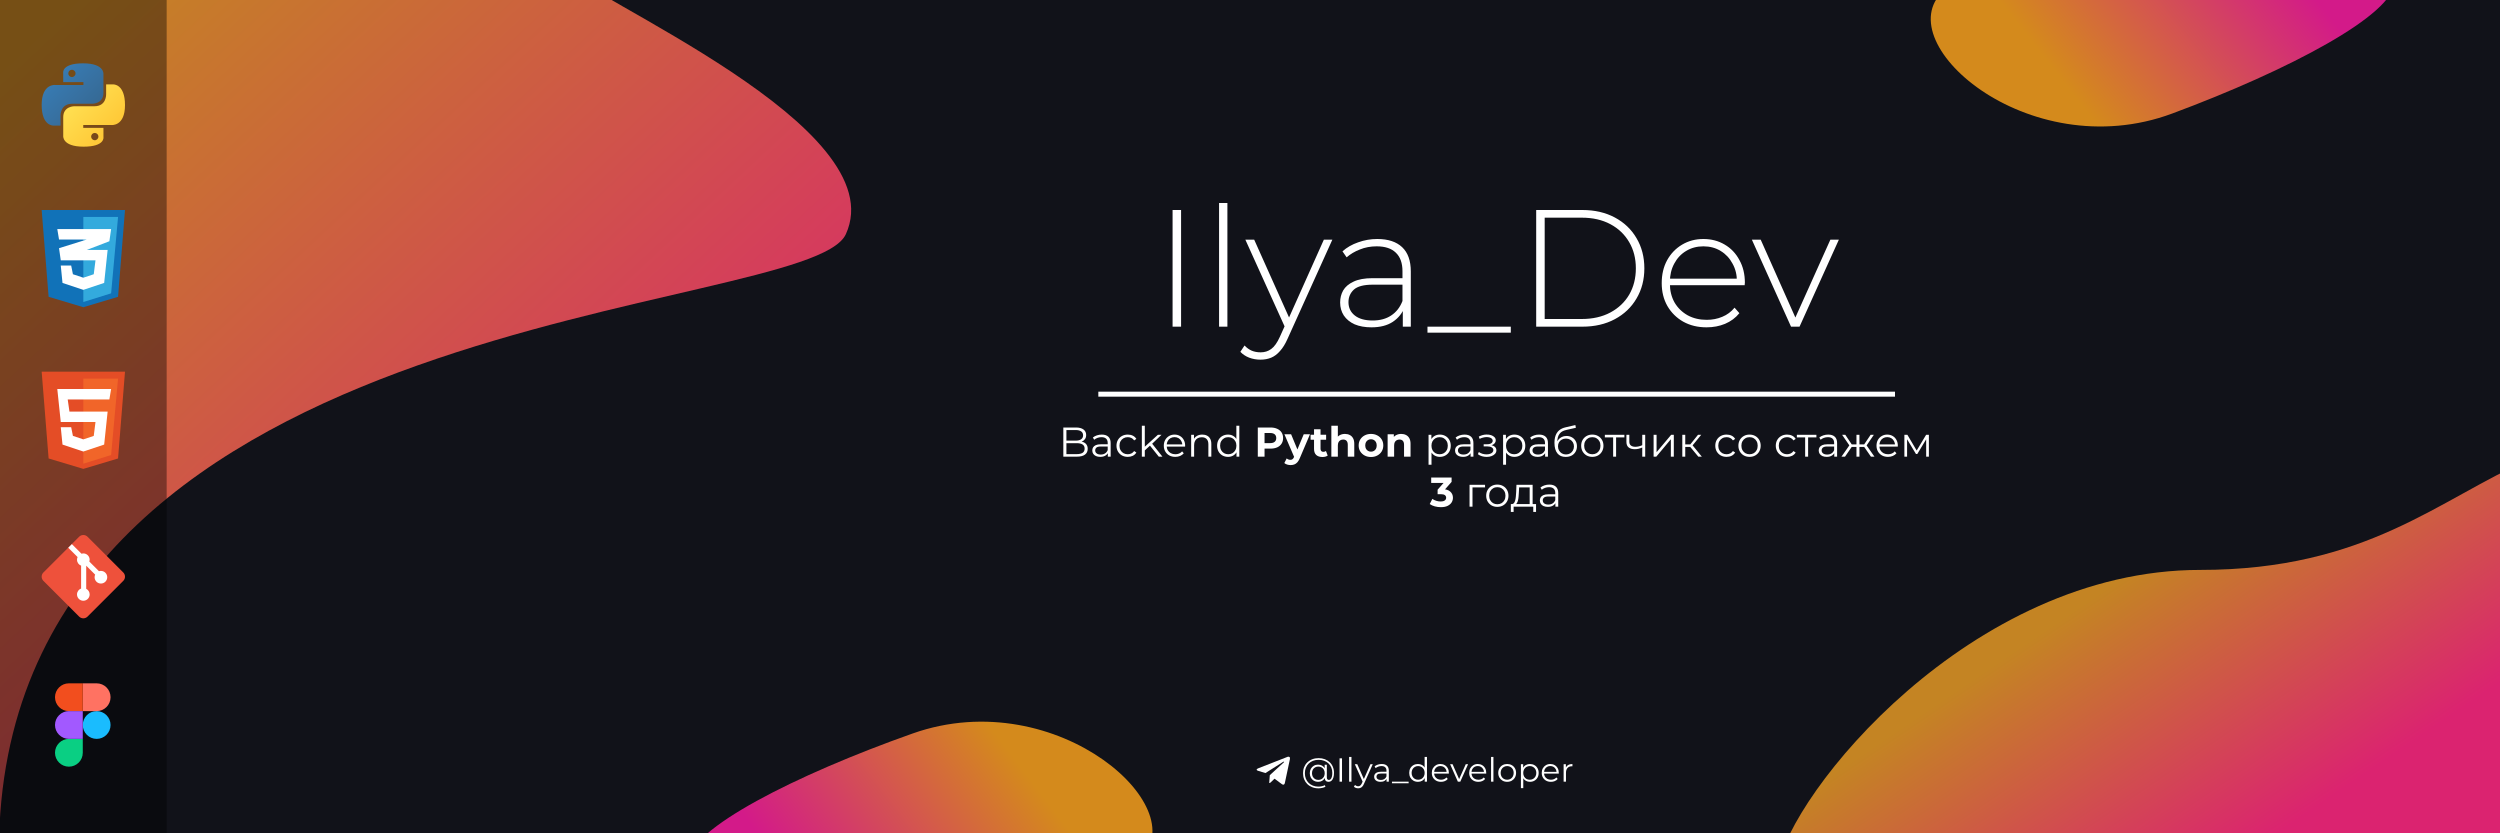 <svg width="1500" height="500" viewBox="0 0 1500 500" fill="none" xmlns="http://www.w3.org/2000/svg">
<g clip-path="url(#clip0_1_2)">
<rect width="1500" height="500" fill="#111219"/>
<path d="M1518.11 275.451C1518.11 296.857 1526.61 393.451 1537.5 521C1397.5 521 1102.5 528.5 1066.5 521C1074 476 1182.11 341.951 1320.11 341.951C1420.26 341.951 1463.2 299.357 1518.11 275.451Z" fill="url(#paint0_linear_1_2)"/>
<path d="M682 517.12C649.455 542.057 632.782 517.12 558.5 517.12C484.218 517.12 441 517.12 413 517.12C413 497.514 477.482 464.926 547.5 440.12C635 409.12 720.5 487.62 682 517.12Z" fill="url(#paint1_linear_1_2)"/>
<path d="M1167.65 -6.805C1199.81 -32.237 1216.86 -7.558 1291.14 -8.694C1365.41 -9.829 1408.62 -10.49 1436.62 -10.918C1436.92 8.686 1372.94 42.255 1303.31 68.129C1216.3 100.464 1129.61 23.28 1167.65 -6.805Z" fill="url(#paint2_linear_1_2)"/>
<path d="M334 -21.464C353 -0.464 537.031 75.971 507.5 140.536C484.702 190.38 15.245 182.076 -0.257 495.036C-0.256 426.037 -0.257 123.493 -0.256 -12.985C112.743 -12.985 266.5 -21.463 334 -21.464Z" fill="url(#paint3_linear_1_2)"/>
<g filter="url(#filter0_b_1_2)">
<rect width="100" height="500" fill="black" fill-opacity="0.4"/>
</g>
<path d="M703.548 196V126H708.648V196H703.548ZM731.44 196V121.8H736.44V196H731.44ZM756.314 215.8C753.914 215.8 751.647 215.4 749.514 214.6C747.447 213.8 745.681 212.633 744.214 211.1L746.714 207.3C748.047 208.7 749.481 209.733 751.014 210.4C752.614 211.067 754.414 211.4 756.414 211.4C758.814 211.4 760.914 210.733 762.714 209.4C764.581 208.067 766.314 205.633 767.914 202.1L771.514 194.1L772.214 193.2L794.314 143.8H799.414L772.614 203.1C771.214 206.3 769.681 208.8 768.014 210.6C766.414 212.467 764.647 213.8 762.714 214.6C760.781 215.4 758.647 215.8 756.314 215.8ZM771.414 197.3L747.214 143.8H752.514L774.514 192.9L771.414 197.3ZM841.684 196V184.1L841.484 182.3V162.7C841.484 157.833 840.15 154.133 837.484 151.6C834.884 149.067 831.05 147.8 825.984 147.8C822.384 147.8 819.017 148.433 815.884 149.7C812.817 150.9 810.184 152.467 807.984 154.4L805.484 150.8C808.084 148.467 811.217 146.667 814.884 145.4C818.55 144.067 822.384 143.4 826.384 143.4C832.85 143.4 837.817 145.033 841.284 148.3C844.75 151.567 846.484 156.433 846.484 162.9V196H841.684ZM822.884 196.4C819.017 196.4 815.65 195.8 812.784 194.6C809.984 193.333 807.817 191.567 806.284 189.3C804.817 187.033 804.084 184.433 804.084 181.5C804.084 178.833 804.684 176.433 805.884 174.3C807.15 172.1 809.217 170.333 812.084 169C814.95 167.6 818.784 166.9 823.584 166.9H842.784V170.8H823.684C818.284 170.8 814.484 171.8 812.284 173.8C810.15 175.8 809.084 178.3 809.084 181.3C809.084 184.633 810.35 187.3 812.884 189.3C815.417 191.3 818.984 192.3 823.584 192.3C827.984 192.3 831.684 191.3 834.684 189.3C837.75 187.3 840.017 184.4 841.484 180.6L842.884 184C841.484 187.8 839.084 190.833 835.684 193.1C832.35 195.3 828.084 196.4 822.884 196.4ZM856.484 199.6V196H906.484V199.6H856.484ZM921.712 196V126H949.412C956.812 126 963.312 127.5 968.912 130.5C974.512 133.5 978.845 137.633 981.912 142.9C985.045 148.167 986.612 154.2 986.612 161C986.612 167.8 985.045 173.833 981.912 179.1C978.845 184.367 974.512 188.5 968.912 191.5C963.312 194.5 956.812 196 949.412 196H921.712ZM926.812 191.4H949.012C955.612 191.4 961.345 190.1 966.212 187.5C971.078 184.9 974.845 181.333 977.512 176.8C980.178 172.2 981.512 166.933 981.512 161C981.512 155.067 980.178 149.833 977.512 145.3C974.845 140.7 971.078 137.1 966.212 134.5C961.345 131.9 955.612 130.6 949.012 130.6H926.812V191.4ZM1023.93 196.4C1018.66 196.4 1014 195.267 1009.93 193C1005.93 190.733 1002.76 187.6 1000.43 183.6C998.162 179.6 997.029 175.033 997.029 169.9C997.029 164.7 998.096 160.133 1000.23 156.2C1002.43 152.2 1005.43 149.067 1009.23 146.8C1013.03 144.533 1017.3 143.4 1022.03 143.4C1026.76 143.4 1031 144.5 1034.73 146.7C1038.53 148.9 1041.5 152 1043.63 156C1045.83 159.933 1046.93 164.5 1046.93 169.7C1046.93 169.9 1046.9 170.133 1046.83 170.4C1046.83 170.6 1046.83 170.833 1046.83 171.1H1000.73V167.2H1044.13L1042.13 169.1C1042.2 165.033 1041.33 161.4 1039.53 158.2C1037.8 154.933 1035.43 152.4 1032.43 150.6C1029.43 148.733 1025.96 147.8 1022.03 147.8C1018.16 147.8 1014.7 148.733 1011.63 150.6C1008.63 152.4 1006.26 154.933 1004.53 158.2C1002.8 161.4 1001.93 165.067 1001.93 169.2V170.1C1001.93 174.367 1002.86 178.167 1004.73 181.5C1006.66 184.767 1009.3 187.333 1012.63 189.2C1015.96 191 1019.76 191.9 1024.03 191.9C1027.36 191.9 1030.46 191.3 1033.33 190.1C1036.26 188.9 1038.73 187.067 1040.73 184.6L1043.63 187.9C1041.36 190.7 1038.5 192.833 1035.03 194.3C1031.63 195.7 1027.93 196.4 1023.93 196.4ZM1074.62 196L1051.12 143.8H1056.42L1078.42 193.2H1076.02L1098.22 143.8H1103.32L1079.72 196H1074.62Z" fill="white"/>
<line x1="659" y1="236.5" x2="1137" y2="236.5" stroke="white" stroke-width="3"/>
<path d="M773.936 455.531L770.906 469.809C770.68 470.815 770.1 471.042 769.262 470.588L764.717 467.213L762.492 469.355C762.267 469.582 762.041 469.809 761.525 469.809L761.88 465.104L770.358 457.348C770.712 456.991 770.261 456.861 769.81 457.153L759.269 463.838L754.723 462.443C753.724 462.118 753.724 461.437 754.949 460.982L772.614 454.07C773.485 453.811 774.226 454.265 773.936 455.531Z" fill="white"/>
<path d="M791.081 473C789.708 473 788.455 472.773 787.321 472.32C786.188 471.88 785.208 471.253 784.381 470.44C783.568 469.64 782.935 468.687 782.481 467.58C782.041 466.46 781.821 465.24 781.821 463.92C781.821 462.587 782.041 461.373 782.481 460.28C782.935 459.173 783.575 458.22 784.401 457.42C785.241 456.607 786.235 455.98 787.381 455.54C788.528 455.1 789.788 454.88 791.161 454.88C792.521 454.88 793.761 455.093 794.881 455.52C796.015 455.947 796.995 456.553 797.821 457.34C798.648 458.113 799.281 459.04 799.721 460.12C800.175 461.2 800.401 462.393 800.401 463.7C800.401 464.82 800.268 465.787 800.001 466.6C799.748 467.4 799.375 468.02 798.881 468.46C798.388 468.887 797.795 469.1 797.101 469.1C796.421 469.1 795.875 468.893 795.461 468.48C795.048 468.067 794.841 467.487 794.841 466.74V465.16L795.001 463.88L794.801 461.88V458.86H796.101V466.44C796.101 467 796.221 467.393 796.461 467.62C796.701 467.847 796.995 467.96 797.341 467.96C797.755 467.96 798.115 467.793 798.421 467.46C798.728 467.127 798.961 466.647 799.121 466.02C799.295 465.38 799.381 464.613 799.381 463.72C799.381 462.547 799.181 461.48 798.781 460.52C798.381 459.56 797.815 458.733 797.081 458.04C796.348 457.347 795.481 456.82 794.481 456.46C793.481 456.087 792.375 455.9 791.161 455.9C789.948 455.9 788.835 456.093 787.821 456.48C786.808 456.867 785.935 457.42 785.201 458.14C784.481 458.847 783.921 459.693 783.521 460.68C783.121 461.653 782.921 462.733 782.921 463.92C782.921 465.107 783.115 466.193 783.501 467.18C783.901 468.167 784.461 469.013 785.181 469.72C785.901 470.44 786.761 470.993 787.761 471.38C788.761 471.78 789.868 471.98 791.081 471.98C791.681 471.98 792.321 471.907 793.001 471.76C793.695 471.613 794.335 471.393 794.921 471.1L795.261 472.08C794.661 472.387 793.981 472.613 793.221 472.76C792.461 472.92 791.748 473 791.081 473ZM790.841 469.1C789.895 469.1 789.048 468.88 788.301 468.44C787.555 467.987 786.961 467.373 786.521 466.6C786.095 465.813 785.881 464.92 785.881 463.92C785.881 462.92 786.095 462.033 786.521 461.26C786.961 460.487 787.555 459.88 788.301 459.44C789.048 459 789.895 458.78 790.841 458.78C791.761 458.78 792.575 458.987 793.281 459.4C794.001 459.813 794.561 460.407 794.961 461.18C795.375 461.94 795.581 462.853 795.581 463.92C795.581 464.987 795.375 465.907 794.961 466.68C794.561 467.453 794.008 468.053 793.301 468.48C792.595 468.893 791.775 469.1 790.841 469.1ZM791.021 467.94C791.741 467.94 792.388 467.773 792.961 467.44C793.548 467.107 794.001 466.64 794.321 466.04C794.655 465.427 794.821 464.72 794.821 463.92C794.821 463.107 794.655 462.407 794.321 461.82C794.001 461.22 793.548 460.76 792.961 460.44C792.388 460.107 791.741 459.94 791.021 459.94C790.275 459.94 789.615 460.107 789.041 460.44C788.468 460.76 788.015 461.22 787.681 461.82C787.361 462.42 787.201 463.12 787.201 463.92C787.201 464.72 787.361 465.42 787.681 466.02C788.015 466.62 788.468 467.093 789.041 467.44C789.615 467.773 790.275 467.94 791.021 467.94ZM803.725 469V455H805.205V469H803.725ZM809.46 469V454.16H810.88V469H809.46ZM814.912 472.98C814.418 472.98 813.945 472.9 813.492 472.74C813.052 472.58 812.672 472.34 812.352 472.02L813.012 470.96C813.278 471.213 813.565 471.407 813.872 471.54C814.192 471.687 814.545 471.76 814.932 471.76C815.398 471.76 815.798 471.627 816.132 471.36C816.478 471.107 816.805 470.653 817.112 470L817.792 468.46L817.952 468.24L822.272 458.5H823.672L818.412 470.26C818.118 470.94 817.792 471.48 817.432 471.88C817.085 472.28 816.705 472.56 816.292 472.72C815.878 472.893 815.418 472.98 814.912 472.98ZM817.712 469.3L812.872 458.5H814.352L818.632 468.14L817.712 469.3ZM831.939 469V466.68L831.879 466.3V462.42C831.879 461.527 831.626 460.84 831.119 460.36C830.626 459.88 829.886 459.64 828.899 459.64C828.219 459.64 827.572 459.753 826.959 459.98C826.346 460.207 825.826 460.507 825.399 460.88L824.759 459.82C825.292 459.367 825.932 459.02 826.679 458.78C827.426 458.527 828.212 458.4 829.039 458.4C830.399 458.4 831.446 458.74 832.179 459.42C832.926 460.087 833.299 461.107 833.299 462.48V469H831.939ZM828.319 469.1C827.532 469.1 826.846 468.973 826.259 468.72C825.686 468.453 825.246 468.093 824.939 467.64C824.632 467.173 824.479 466.64 824.479 466.04C824.479 465.493 824.606 465 824.859 464.56C825.126 464.107 825.552 463.747 826.139 463.48C826.739 463.2 827.539 463.06 828.539 463.06H832.159V464.12H828.579C827.566 464.12 826.859 464.3 826.459 464.66C826.072 465.02 825.879 465.467 825.879 466C825.879 466.6 826.112 467.08 826.579 467.44C827.046 467.8 827.699 467.98 828.539 467.98C829.339 467.98 830.026 467.8 830.599 467.44C831.186 467.067 831.612 466.533 831.879 465.84L832.199 466.82C831.932 467.513 831.466 468.067 830.799 468.48C830.146 468.893 829.319 469.1 828.319 469.1ZM835.176 469.96V469H845.176V469.96H835.176ZM850.769 469.1C849.769 469.1 848.869 468.873 848.069 468.42C847.283 467.967 846.663 467.34 846.209 466.54C845.756 465.727 845.529 464.793 845.529 463.74C845.529 462.673 845.756 461.74 846.209 460.94C846.663 460.14 847.283 459.52 848.069 459.08C848.869 458.627 849.769 458.4 850.769 458.4C851.689 458.4 852.509 458.607 853.229 459.02C853.963 459.433 854.543 460.04 854.969 460.84C855.409 461.627 855.629 462.593 855.629 463.74C855.629 464.873 855.416 465.84 854.989 466.64C854.563 467.44 853.983 468.053 853.249 468.48C852.529 468.893 851.703 469.1 850.769 469.1ZM850.869 467.84C851.616 467.84 852.283 467.673 852.869 467.34C853.469 466.993 853.936 466.513 854.269 465.9C854.616 465.273 854.789 464.553 854.789 463.74C854.789 462.913 854.616 462.193 854.269 461.58C853.936 460.967 853.469 460.493 852.869 460.16C852.283 459.813 851.616 459.64 850.869 459.64C850.136 459.64 849.476 459.813 848.889 460.16C848.303 460.493 847.836 460.967 847.489 461.58C847.143 462.193 846.969 462.913 846.969 463.74C846.969 464.553 847.143 465.273 847.489 465.9C847.836 466.513 848.303 466.993 848.889 467.34C849.476 467.673 850.136 467.84 850.869 467.84ZM854.829 469V465.84L854.969 463.72L854.769 461.6V454.16H856.189V469H854.829ZM864.604 469.1C863.511 469.1 862.551 468.873 861.724 468.42C860.897 467.953 860.251 467.32 859.784 466.52C859.317 465.707 859.084 464.78 859.084 463.74C859.084 462.7 859.304 461.78 859.744 460.98C860.197 460.18 860.811 459.553 861.584 459.1C862.371 458.633 863.251 458.4 864.224 458.4C865.211 458.4 866.084 458.627 866.844 459.08C867.617 459.52 868.224 460.147 868.664 460.96C869.104 461.76 869.324 462.687 869.324 463.74C869.324 463.807 869.317 463.88 869.304 463.96C869.304 464.027 869.304 464.1 869.304 464.18H860.164V463.12H868.544L867.984 463.54C867.984 462.78 867.817 462.107 867.484 461.52C867.164 460.92 866.724 460.453 866.164 460.12C865.604 459.787 864.957 459.62 864.224 459.62C863.504 459.62 862.857 459.787 862.284 460.12C861.711 460.453 861.264 460.92 860.944 461.52C860.624 462.12 860.464 462.807 860.464 463.58V463.8C860.464 464.6 860.637 465.307 860.984 465.92C861.344 466.52 861.837 466.993 862.464 467.34C863.104 467.673 863.831 467.84 864.644 467.84C865.284 467.84 865.877 467.727 866.424 467.5C866.984 467.273 867.464 466.927 867.864 466.46L868.664 467.38C868.197 467.94 867.611 468.367 866.904 468.66C866.211 468.953 865.444 469.1 864.604 469.1ZM874.719 469L870.059 458.5H871.539L875.819 468.24H875.119L879.459 458.5H880.859L876.179 469H874.719ZM887.026 469.1C885.933 469.1 884.973 468.873 884.146 468.42C883.319 467.953 882.673 467.32 882.206 466.52C881.739 465.707 881.506 464.78 881.506 463.74C881.506 462.7 881.726 461.78 882.166 460.98C882.619 460.18 883.233 459.553 884.006 459.1C884.793 458.633 885.673 458.4 886.646 458.4C887.633 458.4 888.506 458.627 889.266 459.08C890.039 459.52 890.646 460.147 891.086 460.96C891.526 461.76 891.746 462.687 891.746 463.74C891.746 463.807 891.739 463.88 891.726 463.96C891.726 464.027 891.726 464.1 891.726 464.18H882.586V463.12H890.966L890.406 463.54C890.406 462.78 890.239 462.107 889.906 461.52C889.586 460.92 889.146 460.453 888.586 460.12C888.026 459.787 887.379 459.62 886.646 459.62C885.926 459.62 885.279 459.787 884.706 460.12C884.133 460.453 883.686 460.92 883.366 461.52C883.046 462.12 882.886 462.807 882.886 463.58V463.8C882.886 464.6 883.059 465.307 883.406 465.92C883.766 466.52 884.259 466.993 884.886 467.34C885.526 467.673 886.253 467.84 887.066 467.84C887.706 467.84 888.299 467.727 888.846 467.5C889.406 467.273 889.886 466.927 890.286 466.46L891.086 467.38C890.619 467.94 890.033 468.367 889.326 468.66C888.633 468.953 887.866 469.1 887.026 469.1ZM894.636 469V454.16H896.056V469H894.636ZM904.287 469.1C903.274 469.1 902.361 468.873 901.547 468.42C900.747 467.953 900.114 467.32 899.647 466.52C899.181 465.707 898.947 464.78 898.947 463.74C898.947 462.687 899.181 461.76 899.647 460.96C900.114 460.16 900.747 459.533 901.547 459.08C902.347 458.627 903.261 458.4 904.287 458.4C905.327 458.4 906.247 458.627 907.047 459.08C907.861 459.533 908.494 460.16 908.947 460.96C909.414 461.76 909.647 462.687 909.647 463.74C909.647 464.78 909.414 465.707 908.947 466.52C908.494 467.32 907.861 467.953 907.047 468.42C906.234 468.873 905.314 469.1 904.287 469.1ZM904.287 467.84C905.047 467.84 905.721 467.673 906.307 467.34C906.894 466.993 907.354 466.513 907.687 465.9C908.034 465.273 908.207 464.553 908.207 463.74C908.207 462.913 908.034 462.193 907.687 461.58C907.354 460.967 906.894 460.493 906.307 460.16C905.721 459.813 905.054 459.64 904.307 459.64C903.561 459.64 902.894 459.813 902.307 460.16C901.721 460.493 901.254 460.967 900.907 461.58C900.561 462.193 900.387 462.913 900.387 463.74C900.387 464.553 900.561 465.273 900.907 465.9C901.254 466.513 901.721 466.993 902.307 467.34C902.894 467.673 903.554 467.84 904.287 467.84ZM917.966 469.1C917.06 469.1 916.24 468.893 915.506 468.48C914.773 468.053 914.186 467.447 913.746 466.66C913.32 465.86 913.106 464.887 913.106 463.74C913.106 462.593 913.32 461.627 913.746 460.84C914.173 460.04 914.753 459.433 915.486 459.02C916.22 458.607 917.046 458.4 917.966 458.4C918.966 458.4 919.86 458.627 920.646 459.08C921.446 459.52 922.073 460.147 922.526 460.96C922.98 461.76 923.206 462.687 923.206 463.74C923.206 464.807 922.98 465.74 922.526 466.54C922.073 467.34 921.446 467.967 920.646 468.42C919.86 468.873 918.966 469.1 917.966 469.1ZM912.546 472.88V458.5H913.906V461.66L913.766 463.76L913.966 465.88V472.88H912.546ZM917.866 467.84C918.613 467.84 919.28 467.673 919.866 467.34C920.453 466.993 920.92 466.513 921.266 465.9C921.613 465.273 921.786 464.553 921.786 463.74C921.786 462.927 921.613 462.213 921.266 461.6C920.92 460.987 920.453 460.507 919.866 460.16C919.28 459.813 918.613 459.64 917.866 459.64C917.12 459.64 916.446 459.813 915.846 460.16C915.26 460.507 914.793 460.987 914.446 461.6C914.113 462.213 913.946 462.927 913.946 463.74C913.946 464.553 914.113 465.273 914.446 465.9C914.793 466.513 915.26 466.993 915.846 467.34C916.446 467.673 917.12 467.84 917.866 467.84ZM930.561 469.1C929.468 469.1 928.508 468.873 927.681 468.42C926.854 467.953 926.208 467.32 925.741 466.52C925.274 465.707 925.041 464.78 925.041 463.74C925.041 462.7 925.261 461.78 925.701 460.98C926.154 460.18 926.768 459.553 927.541 459.1C928.328 458.633 929.208 458.4 930.181 458.4C931.168 458.4 932.041 458.627 932.801 459.08C933.574 459.52 934.181 460.147 934.621 460.96C935.061 461.76 935.281 462.687 935.281 463.74C935.281 463.807 935.274 463.88 935.261 463.96C935.261 464.027 935.261 464.1 935.261 464.18H926.121V463.12H934.501L933.941 463.54C933.941 462.78 933.774 462.107 933.441 461.52C933.121 460.92 932.681 460.453 932.121 460.12C931.561 459.787 930.914 459.62 930.181 459.62C929.461 459.62 928.814 459.787 928.241 460.12C927.668 460.453 927.221 460.92 926.901 461.52C926.581 462.12 926.421 462.807 926.421 463.58V463.8C926.421 464.6 926.594 465.307 926.941 465.92C927.301 466.52 927.794 466.993 928.421 467.34C929.061 467.673 929.788 467.84 930.601 467.84C931.241 467.84 931.834 467.727 932.381 467.5C932.941 467.273 933.421 466.927 933.821 466.46L934.621 467.38C934.154 467.94 933.568 468.367 932.861 468.66C932.168 468.953 931.401 469.1 930.561 469.1ZM938.171 469V458.5H939.531V461.36L939.391 460.86C939.685 460.06 940.178 459.453 940.871 459.04C941.565 458.613 942.425 458.4 943.451 458.4V459.78C943.398 459.78 943.345 459.78 943.291 459.78C943.238 459.767 943.185 459.76 943.131 459.76C942.025 459.76 941.158 460.1 940.531 460.78C939.905 461.447 939.591 462.4 939.591 463.64V469H938.171Z" fill="white"/>
<path fill-rule="evenodd" clip-rule="evenodd" d="M49.667 435C49.667 430.398 53.398 426.667 58 426.667C62.602 426.667 66.333 430.398 66.333 435C66.333 439.602 62.602 443.333 58 443.333C53.398 443.333 49.667 439.602 49.667 435Z" fill="#1ABCFE"/>
<path fill-rule="evenodd" clip-rule="evenodd" d="M33 451.667C33 447.064 36.731 443.333 41.333 443.333H49.667V451.667C49.667 456.269 45.936 460 41.333 460C36.731 460 33 456.269 33 451.667Z" fill="#0ACF83"/>
<path fill-rule="evenodd" clip-rule="evenodd" d="M49.667 410V426.667H58C62.602 426.667 66.333 422.936 66.333 418.333C66.333 413.731 62.602 410 58 410H49.667Z" fill="#FF7262"/>
<path fill-rule="evenodd" clip-rule="evenodd" d="M33 418.333C33 422.936 36.731 426.667 41.333 426.667H49.667V410H41.333C36.731 410 33 413.731 33 418.333Z" fill="#F24E1E"/>
<path fill-rule="evenodd" clip-rule="evenodd" d="M33 435C33 439.602 36.731 443.333 41.333 443.333H49.667V426.667H41.333C36.731 426.667 33 430.398 33 435Z" fill="#A259FF"/>
<path d="M26.045 348.524C24.652 347.13 24.652 344.87 26.045 343.476L47.476 322.045C48.87 320.652 51.13 320.652 52.524 322.045L73.955 343.476C75.348 344.87 75.348 347.13 73.955 348.524L52.524 369.955C51.13 371.348 48.87 371.348 47.476 369.955L26.045 348.524Z" fill="#EE513B"/>
<path d="M43.123 326.467L40.953 328.637L46.558 334.242C46.331 334.729 46.205 335.271 46.205 335.844C46.205 337.468 47.225 338.854 48.66 339.395V353.107C47.225 353.648 46.205 355.034 46.205 356.658C46.205 358.754 47.904 360.453 49.999 360.453C52.095 360.453 53.794 358.754 53.794 356.658C53.794 355.186 52.955 353.909 51.729 353.28V339.414L57.087 344.772C56.872 345.248 56.752 345.778 56.752 346.335C56.752 348.43 58.45 350.129 60.546 350.129C62.642 350.129 64.341 348.43 64.341 346.335C64.341 344.239 62.642 342.54 60.546 342.54C60.139 342.54 59.747 342.604 59.379 342.723L53.624 336.968C53.735 336.613 53.794 336.235 53.794 335.844C53.794 333.748 52.095 332.049 49.999 332.049C49.608 332.049 49.23 332.108 48.874 332.218L43.123 326.467Z" fill="white"/>
<path d="M29.167 275.083L25 223H75L70.833 275.083L50 281.333L29.167 275.083Z" fill="#E44D26"/>
<path d="M70.833 227.167H50V278.208L66.667 273L70.833 227.167Z" fill="#F16529"/>
<path d="M36.458 253.208L34.375 233.417H66.667L65.625 239.667H40.625L41.667 246.958H64.583L62.5 266.75L50 270.917L37.5 266.75L36.458 256.333H42.708L43.75 261.542L50 263.625L56.25 261.542L57.292 253.208H36.458Z" fill="white"/>
<path d="M29.167 178.083L25 126H75L70.833 178.083L50 184.333L29.167 178.083Z" fill="#1172B8"/>
<path d="M70.833 130.167H50V181.208L66.667 176L70.833 130.167Z" fill="#33AADD"/>
<path d="M57.292 156.208H36.458L35.417 148.917L52.083 143.708H35.417L34.375 137.458H66.667L65.625 144.75L52.083 149.958H64.583L62.5 169.75L50 173.917L37.5 169.75L36.458 159.333H42.708L43.75 164.542L50 166.625L56.25 164.542L57.292 156.208Z" fill="white"/>
<path d="M49.82 38C37.127 38 37.919 43.534 37.919 43.534L37.934 49.267H50.047V50.986H33.12C33.12 50.986 25 50.06 25 62.936C25 75.81 32.089 75.354 32.089 75.354H36.32V69.379C36.32 69.379 36.092 62.253 43.297 62.253H55.309C55.309 62.253 62.059 62.363 62.059 55.696V44.671C62.059 44.671 63.084 38 49.82 38ZM43.141 41.855C44.345 41.855 45.32 42.835 45.32 44.046C45.32 45.257 44.345 46.237 43.141 46.237C42.854 46.237 42.571 46.181 42.306 46.071C42.041 45.961 41.801 45.799 41.598 45.596C41.396 45.392 41.235 45.151 41.126 44.885C41.017 44.619 40.961 44.334 40.961 44.046C40.961 42.835 41.936 41.855 43.141 41.855Z" fill="url(#paint4_linear_1_2)"/>
<path d="M50.18 88C62.873 88 62.081 82.466 62.081 82.466L62.066 76.733H49.953V75.013H66.878C66.878 75.013 75 75.94 75 63.065C75 50.19 67.911 50.647 67.911 50.647H63.68V56.621C63.68 56.621 63.908 63.747 56.703 63.747H44.691C44.691 63.747 37.941 63.637 37.941 70.305V81.329C37.941 81.329 36.916 88 50.18 88ZM56.859 84.145C56.573 84.146 56.289 84.09 56.025 83.98C55.76 83.87 55.52 83.708 55.317 83.505C55.115 83.301 54.954 83.059 54.845 82.793C54.735 82.527 54.679 82.242 54.68 81.954C54.68 80.745 55.655 79.765 56.859 79.765C58.064 79.765 59.039 80.743 59.039 81.954C59.039 83.167 58.064 84.145 56.859 84.145Z" fill="url(#paint5_linear_1_2)"/>
<path d="M637.996 274V256.5H645.546C647.496 256.5 649.005 256.892 650.071 257.675C651.155 258.458 651.696 259.567 651.696 261C651.696 261.95 651.471 262.75 651.021 263.4C650.588 264.05 649.988 264.542 649.221 264.875C648.471 265.208 647.646 265.375 646.746 265.375L647.171 264.775C648.288 264.775 649.246 264.95 650.046 265.3C650.863 265.633 651.496 266.142 651.946 266.825C652.396 267.492 652.621 268.325 652.621 269.325C652.621 270.808 652.071 271.958 650.971 272.775C649.888 273.592 648.246 274 646.046 274H637.996ZM639.846 272.475H646.021C647.555 272.475 648.73 272.217 649.546 271.7C650.363 271.167 650.771 270.325 650.771 269.175C650.771 268.042 650.363 267.217 649.546 266.7C648.73 266.167 647.555 265.9 646.021 265.9H639.646V264.375H645.421C646.821 264.375 647.905 264.108 648.671 263.575C649.455 263.042 649.846 262.25 649.846 261.2C649.846 260.133 649.455 259.342 648.671 258.825C647.905 258.292 646.821 258.025 645.421 258.025H639.846V272.475ZM664.694 274V271.1L664.619 270.625V265.775C664.619 264.658 664.302 263.8 663.669 263.2C663.052 262.6 662.127 262.3 660.894 262.3C660.044 262.3 659.236 262.442 658.469 262.725C657.702 263.008 657.052 263.383 656.519 263.85L655.719 262.525C656.386 261.958 657.186 261.525 658.119 261.225C659.052 260.908 660.036 260.75 661.069 260.75C662.769 260.75 664.077 261.175 664.994 262.025C665.927 262.858 666.394 264.133 666.394 265.85V274H664.694ZM660.169 274.125C659.186 274.125 658.327 273.967 657.594 273.65C656.877 273.317 656.327 272.867 655.944 272.3C655.561 271.717 655.369 271.05 655.369 270.3C655.369 269.617 655.527 269 655.844 268.45C656.177 267.883 656.711 267.433 657.444 267.1C658.194 266.75 659.194 266.575 660.444 266.575H664.969V267.9H660.494C659.227 267.9 658.344 268.125 657.844 268.575C657.361 269.025 657.119 269.583 657.119 270.25C657.119 271 657.411 271.6 657.994 272.05C658.577 272.5 659.394 272.725 660.444 272.725C661.444 272.725 662.302 272.5 663.019 272.05C663.752 271.583 664.286 270.917 664.619 270.05L665.019 271.275C664.686 272.142 664.102 272.833 663.269 273.35C662.452 273.867 661.419 274.125 660.169 274.125ZM676.665 274.125C675.365 274.125 674.199 273.842 673.165 273.275C672.149 272.692 671.349 271.9 670.765 270.9C670.182 269.883 669.89 268.725 669.89 267.425C669.89 266.108 670.182 264.95 670.765 263.95C671.349 262.95 672.149 262.167 673.165 261.6C674.199 261.033 675.365 260.75 676.665 260.75C677.782 260.75 678.79 260.967 679.69 261.4C680.59 261.833 681.299 262.483 681.815 263.35L680.49 264.25C680.04 263.583 679.482 263.092 678.815 262.775C678.149 262.458 677.424 262.3 676.64 262.3C675.707 262.3 674.865 262.517 674.115 262.95C673.365 263.367 672.774 263.958 672.34 264.725C671.907 265.492 671.69 266.392 671.69 267.425C671.69 268.458 671.907 269.358 672.34 270.125C672.774 270.892 673.365 271.492 674.115 271.925C674.865 272.342 675.707 272.55 676.64 272.55C677.424 272.55 678.149 272.392 678.815 272.075C679.482 271.758 680.04 271.275 680.49 270.625L681.815 271.525C681.299 272.375 680.59 273.025 679.69 273.475C678.79 273.908 677.782 274.125 676.665 274.125ZM686.507 270.6L686.557 268.325L694.732 260.875H696.907L691.132 266.4L690.132 267.25L686.507 270.6ZM685.107 274V255.45H686.882V274H685.107ZM695.282 274L689.807 267.175L690.957 265.8L697.457 274H695.282ZM705.184 274.125C703.817 274.125 702.617 273.842 701.584 273.275C700.55 272.692 699.742 271.9 699.159 270.9C698.575 269.883 698.284 268.725 698.284 267.425C698.284 266.125 698.559 264.975 699.109 263.975C699.675 262.975 700.442 262.192 701.409 261.625C702.392 261.042 703.492 260.75 704.709 260.75C705.942 260.75 707.034 261.033 707.984 261.6C708.95 262.15 709.709 262.933 710.259 263.95C710.809 264.95 711.084 266.108 711.084 267.425C711.084 267.508 711.075 267.6 711.059 267.7C711.059 267.783 711.059 267.875 711.059 267.975H699.634V266.65H710.109L709.409 267.175C709.409 266.225 709.2 265.383 708.784 264.65C708.384 263.9 707.834 263.317 707.134 262.9C706.434 262.483 705.625 262.275 704.709 262.275C703.809 262.275 703 262.483 702.284 262.9C701.567 263.317 701.009 263.9 700.609 264.65C700.209 265.4 700.009 266.258 700.009 267.225V267.5C700.009 268.5 700.225 269.383 700.659 270.15C701.109 270.9 701.725 271.492 702.509 271.925C703.309 272.342 704.217 272.55 705.234 272.55C706.034 272.55 706.775 272.408 707.459 272.125C708.159 271.842 708.759 271.408 709.259 270.825L710.259 271.975C709.675 272.675 708.942 273.208 708.059 273.575C707.192 273.942 706.234 274.125 705.184 274.125ZM721.397 260.75C722.463 260.75 723.397 260.958 724.197 261.375C725.013 261.775 725.647 262.392 726.097 263.225C726.563 264.058 726.797 265.108 726.797 266.375V274H725.022V266.55C725.022 265.167 724.672 264.125 723.972 263.425C723.288 262.708 722.322 262.35 721.072 262.35C720.138 262.35 719.322 262.542 718.622 262.925C717.938 263.292 717.405 263.833 717.022 264.55C716.655 265.25 716.472 266.1 716.472 267.1V274H714.697V260.875H716.397V264.475L716.122 263.8C716.538 262.85 717.205 262.108 718.122 261.575C719.038 261.025 720.13 260.75 721.397 260.75ZM736.816 274.125C735.566 274.125 734.441 273.842 733.441 273.275C732.458 272.708 731.683 271.925 731.116 270.925C730.55 269.908 730.266 268.742 730.266 267.425C730.266 266.092 730.55 264.925 731.116 263.925C731.683 262.925 732.458 262.15 733.441 261.6C734.441 261.033 735.566 260.75 736.816 260.75C737.966 260.75 738.991 261.008 739.891 261.525C740.808 262.042 741.533 262.8 742.066 263.8C742.616 264.783 742.891 265.992 742.891 267.425C742.891 268.842 742.625 270.05 742.091 271.05C741.558 272.05 740.833 272.817 739.916 273.35C739.016 273.867 737.983 274.125 736.816 274.125ZM736.941 272.55C737.875 272.55 738.708 272.342 739.441 271.925C740.191 271.492 740.775 270.892 741.191 270.125C741.625 269.342 741.841 268.442 741.841 267.425C741.841 266.392 741.625 265.492 741.191 264.725C740.775 263.958 740.191 263.367 739.441 262.95C738.708 262.517 737.875 262.3 736.941 262.3C736.025 262.3 735.2 262.517 734.466 262.95C733.733 263.367 733.15 263.958 732.716 264.725C732.283 265.492 732.066 266.392 732.066 267.425C732.066 268.442 732.283 269.342 732.716 270.125C733.15 270.892 733.733 271.492 734.466 271.925C735.2 272.342 736.025 272.55 736.941 272.55ZM741.891 274V270.05L742.066 267.4L741.816 264.75V255.45H743.591V274H741.891ZM754.678 274V256.5H762.253C763.819 256.5 765.169 256.758 766.303 257.275C767.436 257.775 768.311 258.5 768.928 259.45C769.544 260.4 769.853 261.533 769.853 262.85C769.853 264.15 769.544 265.275 768.928 266.225C768.311 267.175 767.436 267.908 766.303 268.425C765.169 268.925 763.819 269.175 762.253 269.175H756.928L758.728 267.35V274H754.678ZM758.728 267.8L756.928 265.875H762.028C763.278 265.875 764.211 265.608 764.828 265.075C765.444 264.542 765.753 263.8 765.753 262.85C765.753 261.883 765.444 261.133 764.828 260.6C764.211 260.067 763.278 259.8 762.028 259.8H756.928L758.728 257.875V267.8ZM774.34 279.05C773.64 279.05 772.948 278.942 772.265 278.725C771.582 278.508 771.023 278.208 770.59 277.825L772.015 275.05C772.315 275.317 772.657 275.525 773.04 275.675C773.44 275.825 773.832 275.9 774.215 275.9C774.765 275.9 775.198 275.767 775.515 275.5C775.848 275.25 776.148 274.825 776.415 274.225L777.115 272.575L777.415 272.15L782.24 260.55H785.99L779.915 274.825C779.482 275.908 778.982 276.758 778.415 277.375C777.865 277.992 777.248 278.425 776.565 278.675C775.898 278.925 775.157 279.05 774.34 279.05ZM776.64 274.525L770.64 260.55H774.665L779.315 271.8L776.64 274.525ZM793.447 274.2C791.864 274.2 790.631 273.8 789.747 273C788.864 272.183 788.422 270.975 788.422 269.375V257.575H792.322V269.325C792.322 269.892 792.472 270.333 792.772 270.65C793.072 270.95 793.481 271.1 793.997 271.1C794.614 271.1 795.139 270.933 795.572 270.6L796.622 273.35C796.222 273.633 795.739 273.85 795.172 274C794.622 274.133 794.047 274.2 793.447 274.2ZM786.347 263.85V260.85H795.672V263.85H786.347ZM806.987 260.35C808.053 260.35 809.003 260.567 809.837 261C810.687 261.417 811.353 262.067 811.837 262.95C812.32 263.817 812.562 264.933 812.562 266.3V274H808.662V266.9C808.662 265.817 808.42 265.017 807.937 264.5C807.47 263.983 806.803 263.725 805.937 263.725C805.32 263.725 804.762 263.858 804.262 264.125C803.778 264.375 803.395 264.767 803.112 265.3C802.845 265.833 802.712 266.517 802.712 267.35V274H798.812V255.45H802.712V264.275L801.837 263.15C802.32 262.25 803.012 261.558 803.912 261.075C804.812 260.592 805.837 260.35 806.987 260.35ZM822.595 274.2C821.161 274.2 819.886 273.9 818.77 273.3C817.67 272.7 816.795 271.883 816.145 270.85C815.511 269.8 815.195 268.608 815.195 267.275C815.195 265.925 815.511 264.733 816.145 263.7C816.795 262.65 817.67 261.833 818.77 261.25C819.886 260.65 821.161 260.35 822.595 260.35C824.011 260.35 825.278 260.65 826.395 261.25C827.511 261.833 828.386 262.642 829.02 263.675C829.653 264.708 829.97 265.908 829.97 267.275C829.97 268.608 829.653 269.8 829.02 270.85C828.386 271.883 827.511 272.7 826.395 273.3C825.278 273.9 824.011 274.2 822.595 274.2ZM822.595 271C823.245 271 823.828 270.85 824.345 270.55C824.861 270.25 825.27 269.825 825.57 269.275C825.87 268.708 826.02 268.042 826.02 267.275C826.02 266.492 825.87 265.825 825.57 265.275C825.27 264.725 824.861 264.3 824.345 264C823.828 263.7 823.245 263.55 822.595 263.55C821.945 263.55 821.361 263.7 820.845 264C820.328 264.3 819.911 264.725 819.595 265.275C819.295 265.825 819.145 266.492 819.145 267.275C819.145 268.042 819.295 268.708 819.595 269.275C819.911 269.825 820.328 270.25 820.845 270.55C821.361 270.85 821.945 271 822.595 271ZM840.751 260.35C841.818 260.35 842.768 260.567 843.601 261C844.451 261.417 845.118 262.067 845.601 262.95C846.085 263.817 846.326 264.933 846.326 266.3V274H842.426V266.9C842.426 265.817 842.185 265.017 841.701 264.5C841.235 263.983 840.568 263.725 839.701 263.725C839.085 263.725 838.526 263.858 838.026 264.125C837.543 264.375 837.16 264.767 836.876 265.3C836.61 265.833 836.476 266.517 836.476 267.35V274H832.576V260.55H836.301V264.275L835.601 263.15C836.085 262.25 836.776 261.558 837.676 261.075C838.576 260.592 839.601 260.35 840.751 260.35ZM863.904 274.125C862.771 274.125 861.746 273.867 860.829 273.35C859.913 272.817 859.179 272.058 858.629 271.075C858.096 270.075 857.829 268.858 857.829 267.425C857.829 265.992 858.096 264.783 858.629 263.8C859.163 262.8 859.888 262.042 860.804 261.525C861.721 261.008 862.754 260.75 863.904 260.75C865.154 260.75 866.271 261.033 867.254 261.6C868.254 262.15 869.038 262.933 869.604 263.95C870.171 264.95 870.454 266.108 870.454 267.425C870.454 268.758 870.171 269.925 869.604 270.925C869.038 271.925 868.254 272.708 867.254 273.275C866.271 273.842 865.154 274.125 863.904 274.125ZM857.129 278.85V260.875H858.829V264.825L858.654 267.45L858.904 270.1V278.85H857.129ZM863.779 272.55C864.713 272.55 865.546 272.342 866.279 271.925C867.013 271.492 867.596 270.892 868.029 270.125C868.463 269.342 868.679 268.442 868.679 267.425C868.679 266.408 868.463 265.517 868.029 264.75C867.596 263.983 867.013 263.383 866.279 262.95C865.546 262.517 864.713 262.3 863.779 262.3C862.846 262.3 862.004 262.517 861.254 262.95C860.521 263.383 859.938 263.983 859.504 264.75C859.088 265.517 858.879 266.408 858.879 267.425C858.879 268.442 859.088 269.342 859.504 270.125C859.938 270.892 860.521 271.492 861.254 271.925C862.004 272.342 862.846 272.55 863.779 272.55ZM882.345 274V271.1L882.27 270.625V265.775C882.27 264.658 881.953 263.8 881.32 263.2C880.703 262.6 879.778 262.3 878.545 262.3C877.695 262.3 876.887 262.442 876.12 262.725C875.353 263.008 874.703 263.383 874.17 263.85L873.37 262.525C874.037 261.958 874.837 261.525 875.77 261.225C876.703 260.908 877.687 260.75 878.72 260.75C880.42 260.75 881.728 261.175 882.645 262.025C883.578 262.858 884.045 264.133 884.045 265.85V274H882.345ZM877.82 274.125C876.837 274.125 875.978 273.967 875.245 273.65C874.528 273.317 873.978 272.867 873.595 272.3C873.212 271.717 873.02 271.05 873.02 270.3C873.02 269.617 873.178 269 873.495 268.45C873.828 267.883 874.362 267.433 875.095 267.1C875.845 266.75 876.845 266.575 878.095 266.575H882.62V267.9H878.145C876.878 267.9 875.995 268.125 875.495 268.575C875.012 269.025 874.77 269.583 874.77 270.25C874.77 271 875.062 271.6 875.645 272.05C876.228 272.5 877.045 272.725 878.095 272.725C879.095 272.725 879.953 272.5 880.67 272.05C881.403 271.583 881.937 270.917 882.27 270.05L882.67 271.275C882.337 272.142 881.753 272.833 880.92 273.35C880.103 273.867 879.07 274.125 877.82 274.125ZM892.027 274.15C891.077 274.15 890.135 274.017 889.202 273.75C888.268 273.483 887.443 273.075 886.727 272.525L887.302 271.2C887.935 271.667 888.668 272.025 889.502 272.275C890.335 272.508 891.16 272.625 891.977 272.625C892.793 272.608 893.502 272.492 894.102 272.275C894.702 272.058 895.168 271.758 895.502 271.375C895.835 270.992 896.002 270.558 896.002 270.075C896.002 269.375 895.685 268.833 895.052 268.45C894.418 268.05 893.552 267.85 892.452 267.85H890.202V266.55H892.327C892.977 266.55 893.552 266.467 894.052 266.3C894.552 266.133 894.935 265.892 895.202 265.575C895.485 265.258 895.627 264.883 895.627 264.45C895.627 263.983 895.46 263.583 895.127 263.25C894.81 262.917 894.368 262.667 893.802 262.5C893.235 262.333 892.593 262.25 891.877 262.25C891.227 262.267 890.552 262.367 889.852 262.55C889.152 262.717 888.46 262.975 887.777 263.325L887.277 261.95C888.043 261.55 888.802 261.25 889.552 261.05C890.318 260.833 891.085 260.725 891.852 260.725C892.902 260.692 893.843 260.817 894.677 261.1C895.527 261.383 896.202 261.792 896.702 262.325C897.202 262.842 897.452 263.467 897.452 264.2C897.452 264.85 897.252 265.417 896.852 265.9C896.452 266.383 895.918 266.758 895.252 267.025C894.585 267.292 893.827 267.425 892.977 267.425L893.052 266.95C894.552 266.95 895.718 267.242 896.552 267.825C897.402 268.408 897.827 269.2 897.827 270.2C897.827 270.983 897.568 271.675 897.052 272.275C896.535 272.858 895.835 273.317 894.952 273.65C894.085 273.983 893.11 274.15 892.027 274.15ZM908.631 274.125C907.498 274.125 906.473 273.867 905.556 273.35C904.639 272.817 903.906 272.058 903.356 271.075C902.823 270.075 902.556 268.858 902.556 267.425C902.556 265.992 902.823 264.783 903.356 263.8C903.889 262.8 904.614 262.042 905.531 261.525C906.448 261.008 907.481 260.75 908.631 260.75C909.881 260.75 910.998 261.033 911.981 261.6C912.981 262.15 913.764 262.933 914.331 263.95C914.898 264.95 915.181 266.108 915.181 267.425C915.181 268.758 914.898 269.925 914.331 270.925C913.764 271.925 912.981 272.708 911.981 273.275C910.998 273.842 909.881 274.125 908.631 274.125ZM901.856 278.85V260.875H903.556V264.825L903.381 267.45L903.631 270.1V278.85H901.856ZM908.506 272.55C909.439 272.55 910.273 272.342 911.006 271.925C911.739 271.492 912.323 270.892 912.756 270.125C913.189 269.342 913.406 268.442 913.406 267.425C913.406 266.408 913.189 265.517 912.756 264.75C912.323 263.983 911.739 263.383 911.006 262.95C910.273 262.517 909.439 262.3 908.506 262.3C907.573 262.3 906.731 262.517 905.981 262.95C905.248 263.383 904.664 263.983 904.231 264.75C903.814 265.517 903.606 266.408 903.606 267.425C903.606 268.442 903.814 269.342 904.231 270.125C904.664 270.892 905.248 271.492 905.981 271.925C906.731 272.342 907.573 272.55 908.506 272.55ZM927.071 274V271.1L926.996 270.625V265.775C926.996 264.658 926.68 263.8 926.046 263.2C925.43 262.6 924.505 262.3 923.271 262.3C922.421 262.3 921.613 262.442 920.846 262.725C920.08 263.008 919.43 263.383 918.896 263.85L918.096 262.525C918.763 261.958 919.563 261.525 920.496 261.225C921.43 260.908 922.413 260.75 923.446 260.75C925.146 260.75 926.455 261.175 927.371 262.025C928.305 262.858 928.771 264.133 928.771 265.85V274H927.071ZM922.546 274.125C921.563 274.125 920.705 273.967 919.971 273.65C919.255 273.317 918.705 272.867 918.321 272.3C917.938 271.717 917.746 271.05 917.746 270.3C917.746 269.617 917.905 269 918.221 268.45C918.555 267.883 919.088 267.433 919.821 267.1C920.571 266.75 921.571 266.575 922.821 266.575H927.346V267.9H922.871C921.605 267.9 920.721 268.125 920.221 268.575C919.738 269.025 919.496 269.583 919.496 270.25C919.496 271 919.788 271.6 920.371 272.05C920.955 272.5 921.771 272.725 922.821 272.725C923.821 272.725 924.68 272.5 925.396 272.05C926.13 271.583 926.663 270.917 926.996 270.05L927.396 271.275C927.063 272.142 926.48 272.833 925.646 273.35C924.83 273.867 923.796 274.125 922.546 274.125ZM939.397 274.15C938.33 274.15 937.38 273.975 936.547 273.625C935.73 273.275 935.03 272.742 934.447 272.025C933.863 271.308 933.422 270.425 933.122 269.375C932.822 268.308 932.672 267.075 932.672 265.675C932.672 264.425 932.788 263.333 933.022 262.4C933.255 261.45 933.58 260.633 933.997 259.95C934.413 259.267 934.897 258.692 935.447 258.225C936.013 257.742 936.622 257.358 937.272 257.075C937.938 256.775 938.622 256.55 939.322 256.4L945.222 255.025L945.522 256.675L939.972 257.925C939.622 258.008 939.197 258.125 938.697 258.275C938.213 258.425 937.713 258.65 937.197 258.95C936.697 259.25 936.23 259.667 935.797 260.2C935.363 260.733 935.013 261.425 934.747 262.275C934.497 263.108 934.372 264.15 934.372 265.4C934.372 265.667 934.38 265.883 934.397 266.05C934.413 266.2 934.43 266.367 934.447 266.55C934.48 266.717 934.505 266.967 934.522 267.3L933.747 266.65C933.93 265.633 934.305 264.75 934.872 264C935.438 263.233 936.147 262.642 936.997 262.225C937.863 261.792 938.822 261.575 939.872 261.575C941.088 261.575 942.172 261.842 943.122 262.375C944.072 262.892 944.813 263.617 945.347 264.55C945.897 265.483 946.172 266.567 946.172 267.8C946.172 269.017 945.888 270.108 945.322 271.075C944.772 272.042 943.988 272.8 942.972 273.35C941.955 273.883 940.763 274.15 939.397 274.15ZM939.597 272.675C940.53 272.675 941.355 272.467 942.072 272.05C942.788 271.617 943.347 271.033 943.747 270.3C944.163 269.567 944.372 268.742 944.372 267.825C944.372 266.925 944.163 266.125 943.747 265.425C943.347 264.725 942.788 264.175 942.072 263.775C941.355 263.358 940.522 263.15 939.572 263.15C938.638 263.15 937.813 263.35 937.097 263.75C936.38 264.133 935.813 264.675 935.397 265.375C934.997 266.075 934.797 266.883 934.797 267.8C934.797 268.717 934.997 269.542 935.397 270.275C935.813 271.008 936.38 271.592 937.097 272.025C937.83 272.458 938.663 272.675 939.597 272.675ZM955.376 274.125C954.11 274.125 952.968 273.842 951.951 273.275C950.951 272.692 950.16 271.9 949.576 270.9C948.993 269.883 948.701 268.725 948.701 267.425C948.701 266.108 948.993 264.95 949.576 263.95C950.16 262.95 950.951 262.167 951.951 261.6C952.951 261.033 954.093 260.75 955.376 260.75C956.676 260.75 957.826 261.033 958.826 261.6C959.843 262.167 960.635 262.95 961.201 263.95C961.785 264.95 962.076 266.108 962.076 267.425C962.076 268.725 961.785 269.883 961.201 270.9C960.635 271.9 959.843 272.692 958.826 273.275C957.81 273.842 956.66 274.125 955.376 274.125ZM955.376 272.55C956.326 272.55 957.168 272.342 957.901 271.925C958.635 271.492 959.21 270.892 959.626 270.125C960.06 269.342 960.276 268.442 960.276 267.425C960.276 266.392 960.06 265.492 959.626 264.725C959.21 263.958 958.635 263.367 957.901 262.95C957.168 262.517 956.335 262.3 955.401 262.3C954.468 262.3 953.635 262.517 952.901 262.95C952.168 263.367 951.585 263.958 951.151 264.725C950.718 265.492 950.501 266.392 950.501 267.425C950.501 268.442 950.718 269.342 951.151 270.125C951.585 270.892 952.168 271.492 952.901 271.925C953.635 272.342 954.46 272.55 955.376 272.55ZM967.881 274V261.95L968.331 262.425H962.906V260.875H974.631V262.425H969.206L969.656 261.95V274H967.881ZM985.498 268.45C984.731 268.783 983.956 269.05 983.173 269.25C982.406 269.433 981.64 269.525 980.873 269.525C979.323 269.525 978.098 269.175 977.198 268.475C976.298 267.758 975.848 266.658 975.848 265.175V260.875H977.598V265.075C977.598 266.075 977.923 266.825 978.573 267.325C979.223 267.825 980.098 268.075 981.198 268.075C981.865 268.075 982.565 267.992 983.298 267.825C984.031 267.642 984.773 267.383 985.523 267.05L985.498 268.45ZM985.348 274V260.875H987.123V274H985.348ZM992.164 274V260.875H993.939V271.3L1002.71 260.875H1004.29V274H1002.51V263.55L993.764 274H992.164ZM1019 274L1013.6 267.5L1015.08 266.625L1021.1 274H1019ZM1009.38 274V260.875H1011.15V274H1009.38ZM1010.6 268.15V266.625H1014.83V268.15H1010.6ZM1015.23 267.625L1013.58 267.375L1018.8 260.875H1020.73L1015.23 267.625ZM1035.94 274.125C1034.64 274.125 1033.48 273.842 1032.44 273.275C1031.43 272.692 1030.63 271.9 1030.04 270.9C1029.46 269.883 1029.17 268.725 1029.17 267.425C1029.17 266.108 1029.46 264.95 1030.04 263.95C1030.63 262.95 1031.43 262.167 1032.44 261.6C1033.48 261.033 1034.64 260.75 1035.94 260.75C1037.06 260.75 1038.07 260.967 1038.97 261.4C1039.87 261.833 1040.58 262.483 1041.09 263.35L1039.77 264.25C1039.32 263.583 1038.76 263.092 1038.09 262.775C1037.43 262.458 1036.7 262.3 1035.92 262.3C1034.99 262.3 1034.14 262.517 1033.39 262.95C1032.64 263.367 1032.05 263.958 1031.62 264.725C1031.19 265.492 1030.97 266.392 1030.97 267.425C1030.97 268.458 1031.19 269.358 1031.62 270.125C1032.05 270.892 1032.64 271.492 1033.39 271.925C1034.14 272.342 1034.99 272.55 1035.92 272.55C1036.7 272.55 1037.43 272.392 1038.09 272.075C1038.76 271.758 1039.32 271.275 1039.77 270.625L1041.09 271.525C1040.58 272.375 1039.87 273.025 1038.97 273.475C1038.07 273.908 1037.06 274.125 1035.94 274.125ZM1049.71 274.125C1048.45 274.125 1047.3 273.842 1046.29 273.275C1045.29 272.692 1044.5 271.9 1043.91 270.9C1043.33 269.883 1043.04 268.725 1043.04 267.425C1043.04 266.108 1043.33 264.95 1043.91 263.95C1044.5 262.95 1045.29 262.167 1046.29 261.6C1047.29 261.033 1048.43 260.75 1049.71 260.75C1051.01 260.75 1052.16 261.033 1053.16 261.6C1054.18 262.167 1054.97 262.95 1055.54 263.95C1056.12 264.95 1056.41 266.108 1056.41 267.425C1056.41 268.725 1056.12 269.883 1055.54 270.9C1054.97 271.9 1054.18 272.692 1053.16 273.275C1052.15 273.842 1051 274.125 1049.71 274.125ZM1049.71 272.55C1050.66 272.55 1051.5 272.342 1052.24 271.925C1052.97 271.492 1053.55 270.892 1053.96 270.125C1054.4 269.342 1054.61 268.442 1054.61 267.425C1054.61 266.392 1054.4 265.492 1053.96 264.725C1053.55 263.958 1052.97 263.367 1052.24 262.95C1051.5 262.517 1050.67 262.3 1049.74 262.3C1048.8 262.3 1047.97 262.517 1047.24 262.95C1046.5 263.367 1045.92 263.958 1045.49 264.725C1045.05 265.492 1044.84 266.392 1044.84 267.425C1044.84 268.442 1045.05 269.342 1045.49 270.125C1045.92 270.892 1046.5 271.492 1047.24 271.925C1047.97 272.342 1048.8 272.55 1049.71 272.55ZM1072.25 274.125C1070.95 274.125 1069.78 273.842 1068.75 273.275C1067.73 272.692 1066.93 271.9 1066.35 270.9C1065.77 269.883 1065.47 268.725 1065.47 267.425C1065.47 266.108 1065.77 264.95 1066.35 263.95C1066.93 262.95 1067.73 262.167 1068.75 261.6C1069.78 261.033 1070.95 260.75 1072.25 260.75C1073.37 260.75 1074.37 260.967 1075.27 261.4C1076.17 261.833 1076.88 262.483 1077.4 263.35L1076.07 264.25C1075.62 263.583 1075.07 263.092 1074.4 262.775C1073.73 262.458 1073.01 262.3 1072.22 262.3C1071.29 262.3 1070.45 262.517 1069.7 262.95C1068.95 263.367 1068.36 263.958 1067.92 264.725C1067.49 265.492 1067.27 266.392 1067.27 267.425C1067.27 268.458 1067.49 269.358 1067.92 270.125C1068.36 270.892 1068.95 271.492 1069.7 271.925C1070.45 272.342 1071.29 272.55 1072.22 272.55C1073.01 272.55 1073.73 272.392 1074.4 272.075C1075.07 271.758 1075.62 271.275 1076.07 270.625L1077.4 271.525C1076.88 272.375 1076.17 273.025 1075.27 273.475C1074.37 273.908 1073.37 274.125 1072.25 274.125ZM1083.09 274V261.95L1083.54 262.425H1078.12V260.875H1089.84V262.425H1084.42L1084.87 261.95V274H1083.09ZM1100.56 274V271.1L1100.48 270.625V265.775C1100.48 264.658 1100.17 263.8 1099.53 263.2C1098.92 262.6 1097.99 262.3 1096.76 262.3C1095.91 262.3 1095.1 262.442 1094.33 262.725C1093.57 263.008 1092.92 263.383 1092.38 263.85L1091.58 262.525C1092.25 261.958 1093.05 261.525 1093.98 261.225C1094.92 260.908 1095.9 260.75 1096.93 260.75C1098.63 260.75 1099.94 261.175 1100.86 262.025C1101.79 262.858 1102.26 264.133 1102.26 265.85V274H1100.56ZM1096.03 274.125C1095.05 274.125 1094.19 273.967 1093.46 273.65C1092.74 273.317 1092.19 272.867 1091.81 272.3C1091.42 271.717 1091.23 271.05 1091.23 270.3C1091.23 269.617 1091.39 269 1091.71 268.45C1092.04 267.883 1092.57 267.433 1093.31 267.1C1094.06 266.75 1095.06 266.575 1096.31 266.575H1100.83V267.9H1096.36C1095.09 267.9 1094.21 268.125 1093.71 268.575C1093.22 269.025 1092.98 269.583 1092.98 270.25C1092.98 271 1093.27 271.6 1093.86 272.05C1094.44 272.5 1095.26 272.725 1096.31 272.725C1097.31 272.725 1098.17 272.5 1098.88 272.05C1099.62 271.583 1100.15 270.917 1100.48 270.05L1100.88 271.275C1100.55 272.142 1099.97 272.833 1099.13 273.35C1098.32 273.867 1097.28 274.125 1096.03 274.125ZM1122.56 274L1118.06 267.5L1119.53 266.625L1124.68 274H1122.56ZM1115.11 268.15V266.625H1119.26V268.15H1115.11ZM1119.71 267.625L1118.01 267.375L1122.38 260.875H1124.31L1119.71 267.625ZM1107.01 274H1104.88L1110.03 266.625L1111.48 267.5L1107.01 274ZM1115.66 274H1113.88V260.875H1115.66V274ZM1114.43 268.15H1110.31V266.625H1114.43V268.15ZM1109.88 267.625L1105.26 260.875H1107.18L1111.53 267.375L1109.88 267.625ZM1132.8 274.125C1131.43 274.125 1130.23 273.842 1129.2 273.275C1128.17 272.692 1127.36 271.9 1126.77 270.9C1126.19 269.883 1125.9 268.725 1125.9 267.425C1125.9 266.125 1126.17 264.975 1126.72 263.975C1127.29 262.975 1128.06 262.192 1129.02 261.625C1130.01 261.042 1131.11 260.75 1132.32 260.75C1133.56 260.75 1134.65 261.033 1135.6 261.6C1136.57 262.15 1137.32 262.933 1137.87 263.95C1138.42 264.95 1138.7 266.108 1138.7 267.425C1138.7 267.508 1138.69 267.6 1138.67 267.7C1138.67 267.783 1138.67 267.875 1138.67 267.975H1127.25V266.65H1137.72L1137.02 267.175C1137.02 266.225 1136.82 265.383 1136.4 264.65C1136 263.9 1135.45 263.317 1134.75 262.9C1134.05 262.483 1133.24 262.275 1132.32 262.275C1131.42 262.275 1130.62 262.483 1129.9 262.9C1129.18 263.317 1128.62 263.9 1128.22 264.65C1127.82 265.4 1127.62 266.258 1127.62 267.225V267.5C1127.62 268.5 1127.84 269.383 1128.27 270.15C1128.72 270.9 1129.34 271.492 1130.12 271.925C1130.92 272.342 1131.83 272.55 1132.85 272.55C1133.65 272.55 1134.39 272.408 1135.07 272.125C1135.77 271.842 1136.37 271.408 1136.87 270.825L1137.87 271.975C1137.29 272.675 1136.56 273.208 1135.67 273.575C1134.81 273.942 1133.85 274.125 1132.8 274.125ZM1142.63 274V260.875H1144.43L1150.38 270.95H1149.63L1155.68 260.875H1157.33V274H1155.7V262.9L1156.03 263.05L1150.38 272.4H1149.58L1143.88 262.95L1144.25 262.875V274H1142.63ZM864.514 304.3C863.297 304.3 862.089 304.142 860.889 303.825C859.689 303.492 858.672 303.025 857.839 302.425L859.414 299.325C860.08 299.808 860.855 300.192 861.739 300.475C862.622 300.758 863.514 300.9 864.414 300.9C865.43 300.9 866.23 300.7 866.814 300.3C867.397 299.9 867.689 299.35 867.689 298.65C867.689 297.983 867.43 297.458 866.914 297.075C866.397 296.692 865.564 296.5 864.414 296.5H862.564V293.825L867.439 288.3L867.889 289.75H858.714V286.5H870.964V289.125L866.114 294.65L864.064 293.475H865.239C867.389 293.475 869.014 293.958 870.114 294.925C871.214 295.892 871.764 297.133 871.764 298.65C871.764 299.633 871.505 300.558 870.989 301.425C870.472 302.275 869.68 302.967 868.614 303.5C867.547 304.033 866.18 304.3 864.514 304.3ZM881.727 304V290.875H891.027V292.425H883.052L883.502 291.975V304H881.727ZM898.382 304.125C897.115 304.125 895.973 303.842 894.957 303.275C893.957 302.692 893.165 301.9 892.582 300.9C891.998 299.883 891.707 298.725 891.707 297.425C891.707 296.108 891.998 294.95 892.582 293.95C893.165 292.95 893.957 292.167 894.957 291.6C895.957 291.033 897.098 290.75 898.382 290.75C899.682 290.75 900.832 291.033 901.832 291.6C902.848 292.167 903.64 292.95 904.207 293.95C904.79 294.95 905.082 296.108 905.082 297.425C905.082 298.725 904.79 299.883 904.207 300.9C903.64 301.9 902.848 302.692 901.832 303.275C900.815 303.842 899.665 304.125 898.382 304.125ZM898.382 302.55C899.332 302.55 900.173 302.342 900.907 301.925C901.64 301.492 902.215 300.892 902.632 300.125C903.065 299.342 903.282 298.442 903.282 297.425C903.282 296.392 903.065 295.492 902.632 294.725C902.215 293.958 901.64 293.367 900.907 292.95C900.173 292.517 899.34 292.3 898.407 292.3C897.473 292.3 896.64 292.517 895.907 292.95C895.173 293.367 894.59 293.958 894.157 294.725C893.723 295.492 893.507 296.392 893.507 297.425C893.507 298.442 893.723 299.342 894.157 300.125C894.59 300.892 895.173 301.492 895.907 301.925C896.64 302.342 897.465 302.55 898.382 302.55ZM917.802 303.15V292.425H911.477L911.327 295.35C911.294 296.233 911.235 297.1 911.152 297.95C911.085 298.8 910.96 299.583 910.777 300.3C910.61 301 910.369 301.575 910.052 302.025C909.735 302.458 909.327 302.708 908.827 302.775L907.052 302.45C907.569 302.467 907.994 302.283 908.327 301.9C908.66 301.5 908.919 300.958 909.102 300.275C909.285 299.592 909.419 298.817 909.502 297.95C909.585 297.067 909.652 296.167 909.702 295.25L909.877 290.875H919.577V303.15H917.802ZM906.502 307.175V302.45H921.627V307.175H919.952V304H908.177V307.175H906.502ZM933.236 304V301.1L933.161 300.625V295.775C933.161 294.658 932.844 293.8 932.211 293.2C931.594 292.6 930.669 292.3 929.436 292.3C928.586 292.3 927.778 292.442 927.011 292.725C926.244 293.008 925.594 293.383 925.061 293.85L924.261 292.525C924.928 291.958 925.728 291.525 926.661 291.225C927.594 290.908 928.578 290.75 929.611 290.75C931.311 290.75 932.619 291.175 933.536 292.025C934.469 292.858 934.936 294.133 934.936 295.85V304H933.236ZM928.711 304.125C927.728 304.125 926.869 303.967 926.136 303.65C925.419 303.317 924.869 302.867 924.486 302.3C924.103 301.717 923.911 301.05 923.911 300.3C923.911 299.617 924.069 299 924.386 298.45C924.719 297.883 925.253 297.433 925.986 297.1C926.736 296.75 927.736 296.575 928.986 296.575H933.511V297.9H929.036C927.769 297.9 926.886 298.125 926.386 298.575C925.903 299.025 925.661 299.583 925.661 300.25C925.661 301 925.953 301.6 926.536 302.05C927.119 302.5 927.936 302.725 928.986 302.725C929.986 302.725 930.844 302.5 931.561 302.05C932.294 301.583 932.828 300.917 933.161 300.05L933.561 301.275C933.228 302.142 932.644 302.833 931.811 303.35C930.994 303.867 929.961 304.125 928.711 304.125Z" fill="white"/>
</g>
<defs>
<filter id="filter0_b_1_2" x="-50" y="-50" width="200" height="600" filterUnits="userSpaceOnUse" color-interpolation-filters="sRGB">
<feFlood flood-opacity="0" result="BackgroundImageFix"/>
<feGaussianBlur in="BackgroundImageFix" stdDeviation="25"/>
<feComposite in2="SourceAlpha" operator="in" result="effect1_backgroundBlur_1_2"/>
<feBlend mode="normal" in="SourceGraphic" in2="effect1_backgroundBlur_1_2" result="shape"/>
</filter>
<linearGradient id="paint0_linear_1_2" x1="1275.56" y1="345.24" x2="1376" y2="493.5" gradientUnits="userSpaceOnUse">
<stop stop-color="#C48423"/>
<stop offset="1" stop-color="#DB2370"/>
</linearGradient>
<linearGradient id="paint1_linear_1_2" x1="595.5" y1="437.62" x2="476" y2="528.62" gradientUnits="userSpaceOnUse">
<stop stop-color="#D48A1C"/>
<stop offset="1" stop-color="#D31A89"/>
</linearGradient>
<linearGradient id="paint2_linear_1_2" x1="1255.36" y1="71.363" x2="1373.45" y2="-21.453" gradientUnits="userSpaceOnUse">
<stop stop-color="#D48A1C"/>
<stop offset="1" stop-color="#D31A89"/>
</linearGradient>
<linearGradient id="paint3_linear_1_2" x1="102.934" y1="-56.291" x2="482.5" y2="351" gradientUnits="userSpaceOnUse">
<stop stop-color="#C48423"/>
<stop offset="1" stop-color="#DB2370"/>
</linearGradient>
<linearGradient id="paint4_linear_1_2" x1="29.805" y1="42.37" x2="54.658" y2="67.176" gradientUnits="userSpaceOnUse">
<stop stop-color="#387EB8"/>
<stop offset="1" stop-color="#366994"/>
</linearGradient>
<linearGradient id="paint5_linear_1_2" x1="45.014" y1="58.234" x2="71.7" y2="83.667" gradientUnits="userSpaceOnUse">
<stop stop-color="#FFE052"/>
<stop offset="1" stop-color="#FFC331"/>
</linearGradient>
<clipPath id="clip0_1_2">
<rect width="1500" height="500" fill="white"/>
</clipPath>
</defs>
</svg>
